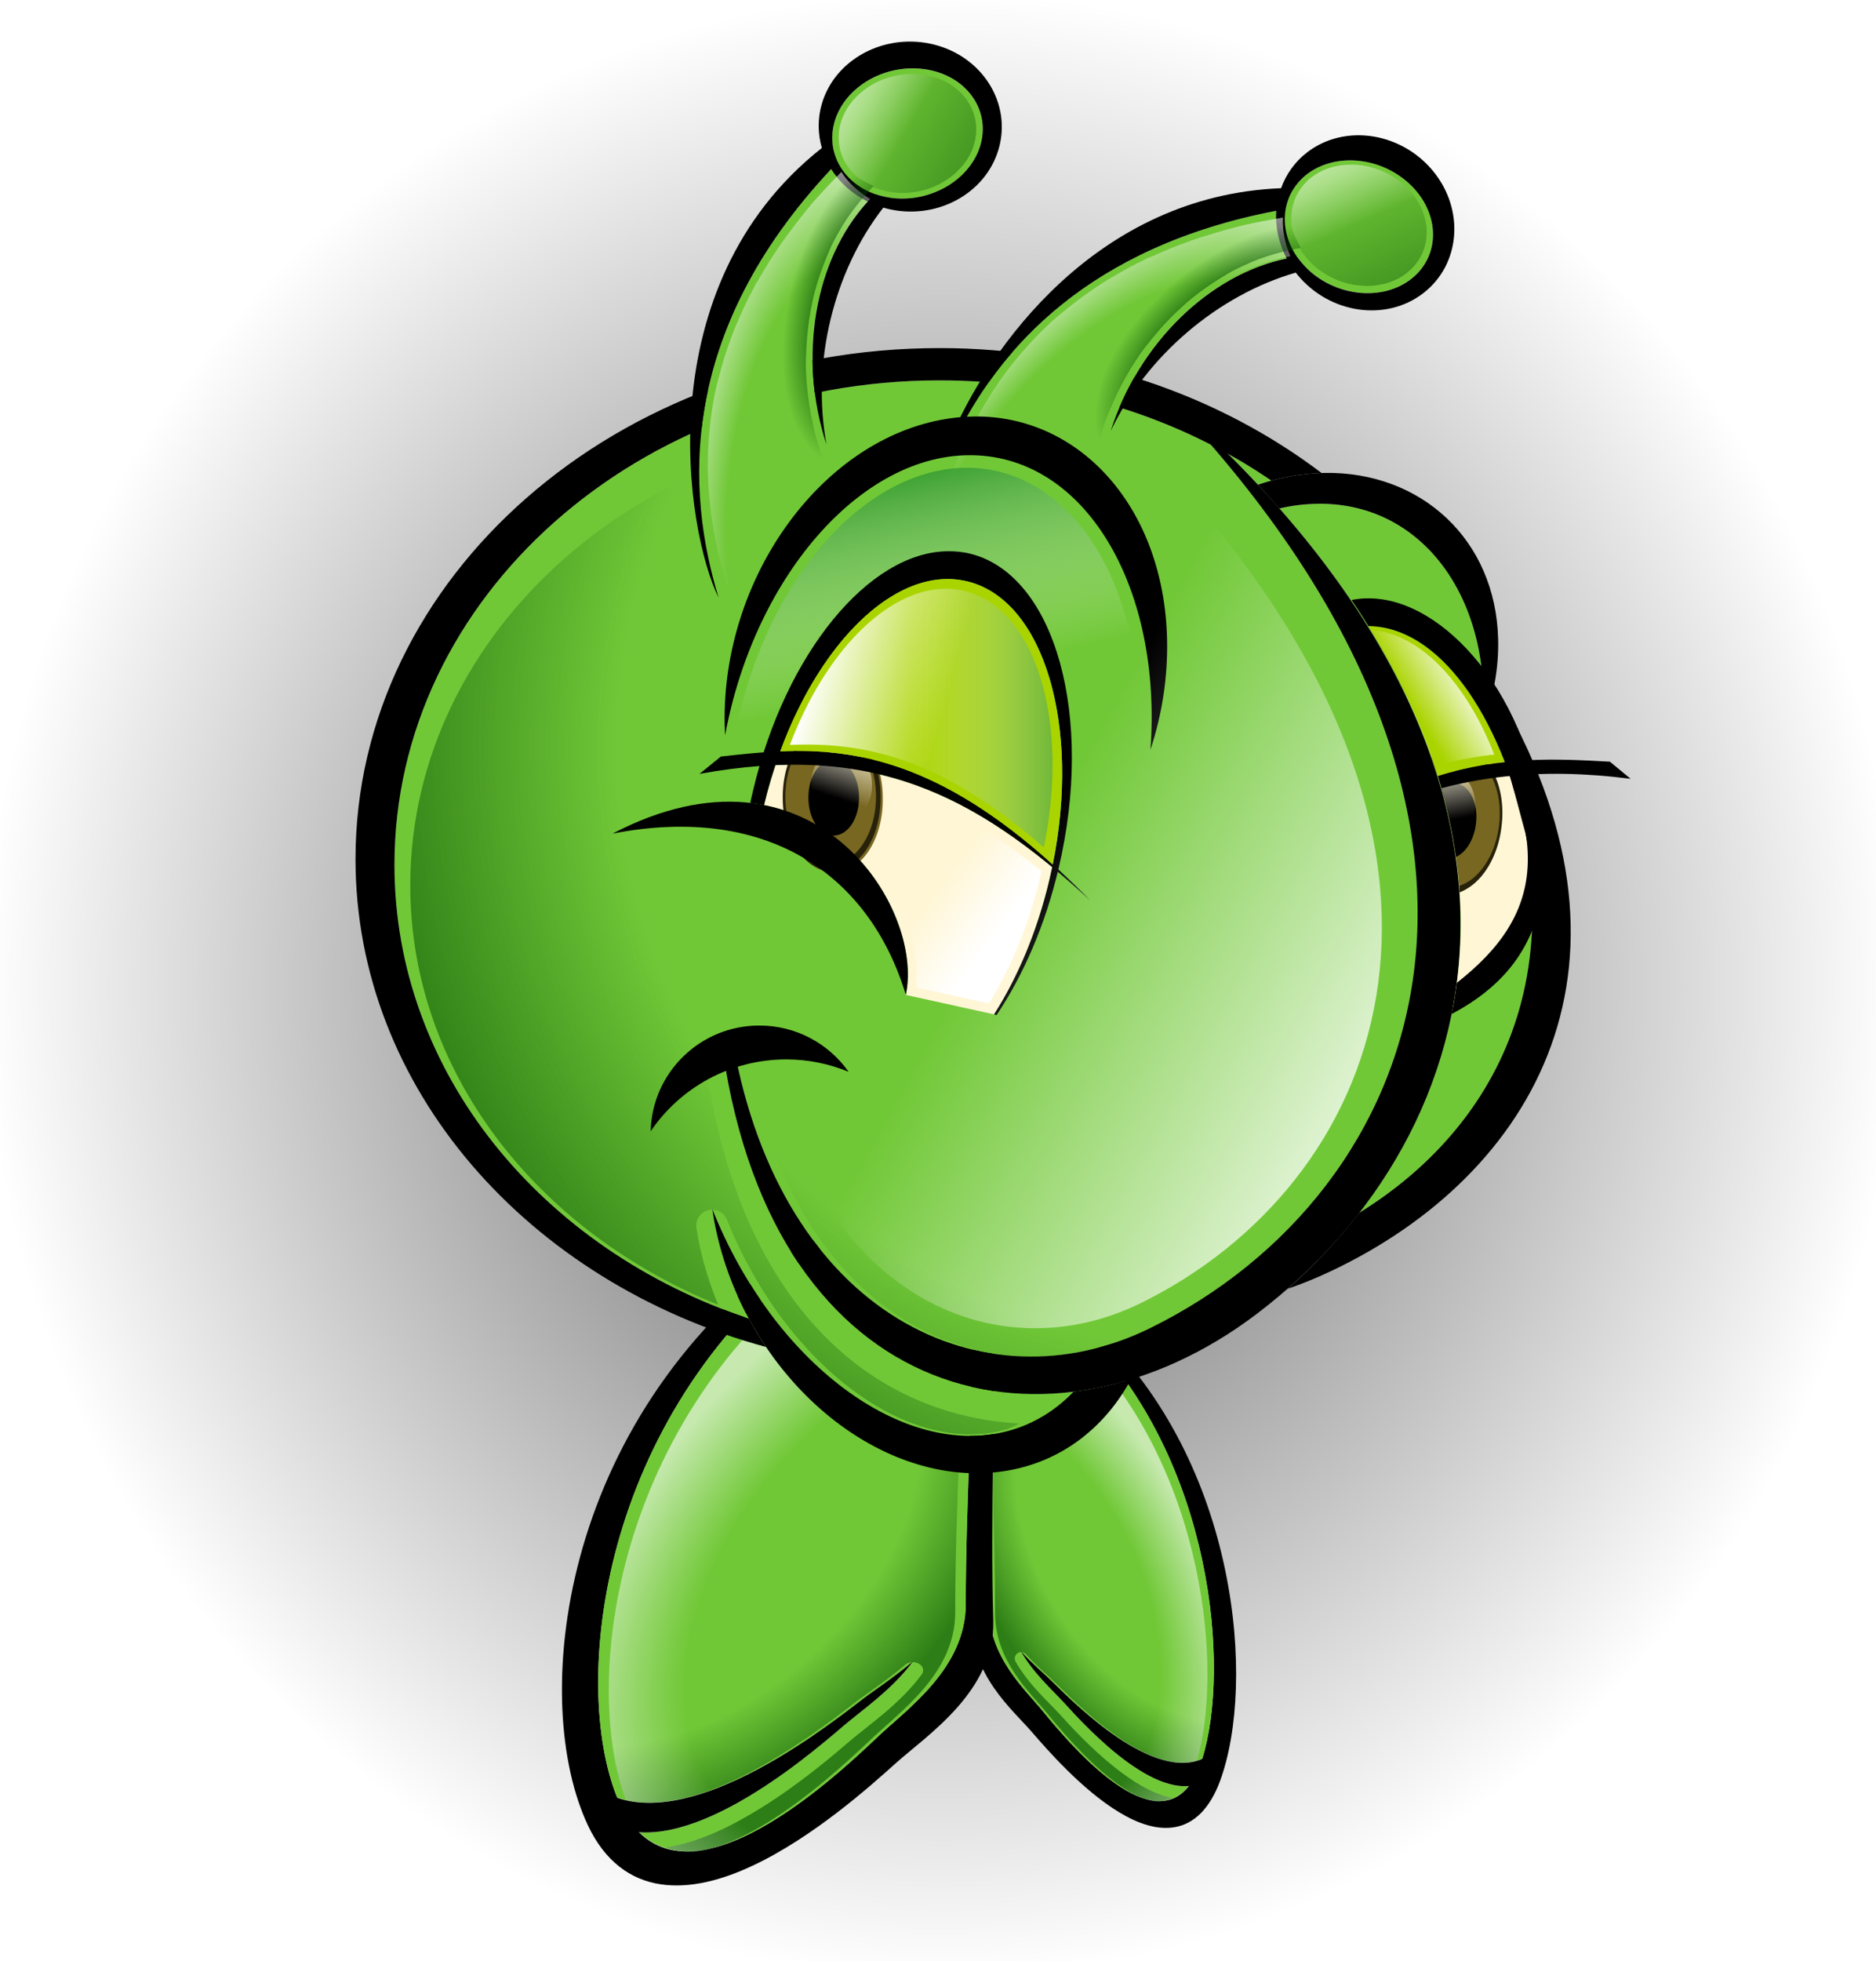 <?xml version="1.0" encoding="UTF-8" standalone="no"?>
<svg
   xmlns:dc="http://purl.org/dc/elements/1.1/"
   xmlns:cc="http://creativecommons.org/ns#"
   xmlns:rdf="http://www.w3.org/1999/02/22-rdf-syntax-ns#"
   xmlns:svg="http://www.w3.org/2000/svg"
   xmlns="http://www.w3.org/2000/svg"
   xmlns:xlink="http://www.w3.org/1999/xlink"
   xmlns:sodipodi="http://sodipodi.sourceforge.net/DTD/sodipodi-0.dtd"
   xmlns:inkscape="http://www.inkscape.org/namespaces/inkscape"
   viewBox="0 0 281.49 294.11"
   version="1.1"
   id="svg378"
   sodipodi:docname="cricket-head1.svg"
   inkscape:version="0.92.2 (5c3e80d, 2017-08-06)"
   width="281.49"
   height="294.11">
  <sodipodi:namedview
     pagecolor="#ffffff"
     bordercolor="#666666"
     borderopacity="1"
     objecttolerance="10"
     gridtolerance="10"
     guidetolerance="10"
     inkscape:pageopacity="0"
     inkscape:pageshadow="2"
     inkscape:window-width="1920"
     inkscape:window-height="1016"
     id="namedview380"
     showgrid="false"
     inkscape:zoom="2"
     inkscape:cx="116.42008"
     inkscape:cy="148.86792"
     inkscape:window-x="0"
     inkscape:window-y="27"
     inkscape:window-maximized="1"
     inkscape:current-layer="svg378" />
  <defs
     id="defs170">
    <clipPath
       id="z">
      <path
         transform="matrix(1.078,0,0,1.078,-64.249,-25.963)"
         d="m 503.57,359.73 a 7.545,11.205 0 1 1 -15.089,0 7.545,11.205 0 1 1 15.089,0 z"
         id="path2"
         inkscape:connector-curvature="0" />
    </clipPath>
    <clipPath
       id="bh">
      <path
         d="m 559.95,313.57 c 10.374,1.306 19.274,6.981 25.573,15.282 -26.022,27.229 -31.387,55.495 -24.614,79.455 -4.183,1.006 -8.555,1.317 -12.978,0.76 -22.66,-2.852 -38.359,-26.558 -35.042,-52.915 3.317,-26.357 24.4,-45.434 47.061,-42.582 z"
         id="path5"
         inkscape:connector-curvature="0" />
    </clipPath>
    <filter
       id="bg">
      <feGaussianBlur
         stdDeviation=".994"
         id="feGaussianBlur8" />
    </filter>
    <filter
       id="w">
      <feGaussianBlur
         stdDeviation=".645"
         id="feGaussianBlur11" />
    </filter>
    <filter
       id="bf">
      <feGaussianBlur
         stdDeviation=".566"
         id="feGaussianBlur14" />
    </filter>
    <filter
       id="be">
      <feGaussianBlur
         stdDeviation="1.49"
         id="feGaussianBlur17" />
    </filter>
    <filter
       id="e">
      <feGaussianBlur
         stdDeviation=".494"
         id="feGaussianBlur20" />
    </filter>
    <filter
       id="v">
      <feGaussianBlur
         stdDeviation=".785"
         id="feGaussianBlur23" />
    </filter>
    <filter
       id="u">
      <feGaussianBlur
         stdDeviation=".546"
         id="feGaussianBlur26" />
    </filter>
    <filter
       id="bc">
      <feGaussianBlur
         stdDeviation="1.64"
         id="feGaussianBlur29" />
    </filter>
    <filter
       id="bb">
      <feGaussianBlur
         stdDeviation="2.161"
         id="feGaussianBlur32" />
    </filter>
    <filter
       id="ba">
      <feGaussianBlur
         stdDeviation="1.571"
         id="feGaussianBlur35" />
    </filter>
    <filter
       id="t">
      <feGaussianBlur
         stdDeviation=".393"
         id="feGaussianBlur38" />
    </filter>
    <filter
       id="s">
      <feGaussianBlur
         stdDeviation="1.551"
         id="feGaussianBlur41" />
    </filter>
    <filter
       id="r">
      <feGaussianBlur
         stdDeviation="1.051"
         id="feGaussianBlur44" />
    </filter>
    <filter
       id="q">
      <feGaussianBlur
         stdDeviation=".788"
         id="feGaussianBlur47" />
    </filter>
    <filter
       id="p">
      <feGaussianBlur
         stdDeviation="1.489"
         id="feGaussianBlur50" />
    </filter>
    <filter
       id="o">
      <feGaussianBlur
         stdDeviation="1.897"
         id="feGaussianBlur53" />
    </filter>
    <filter
       id="az">
      <feGaussianBlur
         stdDeviation="1.454"
         id="feGaussianBlur56" />
    </filter>
    <filter
       id="ay">
      <feGaussianBlur
         stdDeviation="1.475"
         id="feGaussianBlur59" />
    </filter>
    <filter
       id="ax">
      <feGaussianBlur
         stdDeviation="1.364"
         id="feGaussianBlur62" />
    </filter>
    <filter
       id="y"
       x="-0.102"
       y="-0.069"
       width="1.204"
       height="1.137">
      <feGaussianBlur
         stdDeviation=".64"
         id="feGaussianBlur65" />
    </filter>
    <filter
       id="x"
       x="-0.389"
       y="-0.262"
       width="1.778"
       height="1.524">
      <feGaussianBlur
         stdDeviation="2.447"
         id="feGaussianBlur68" />
    </filter>
    <filter
       id="bd"
       x="-0.138"
       y="-0.107"
       width="1.275"
       height="1.213">
      <feGaussianBlur
         stdDeviation="5.741"
         id="feGaussianBlur71" />
    </filter>
    <linearGradient
       id="f">
      <stop
         stop-color="#fff"
         stop-opacity="0"
         offset="0"
         id="stop74" />
      <stop
         stop-color="#fff"
         stop-opacity="0"
         offset=".7"
         id="stop76" />
      <stop
         stop-color="#fff"
         stop-opacity=".605"
         offset="1"
         id="stop78" />
    </linearGradient>
    <linearGradient
       id="a">
      <stop
         stop-color="#004c00"
         stop-opacity="0"
         offset="0"
         id="stop81" />
      <stop
         stop-color="#004c00"
         stop-opacity="0"
         offset=".7"
         id="stop83" />
      <stop
         stop-color="#004c00"
         stop-opacity=".6"
         offset="1"
         id="stop85" />
    </linearGradient>
    <linearGradient
       id="c">
      <stop
         stop-color="#004c00"
         offset="0"
         id="stop88" />
      <stop
         stop-color="#004c00"
         offset=".5"
         id="stop90" />
      <stop
         stop-color="#004c00"
         stop-opacity="0"
         offset="1"
         id="stop92" />
    </linearGradient>
    <linearGradient
       id="d">
      <stop
         stop-color="#fff"
         stop-opacity="0"
         offset="0"
         id="stop95" />
      <stop
         stop-color="#fff"
         stop-opacity="0"
         offset=".595"
         id="stop97" />
      <stop
         stop-color="#fff"
         offset="1"
         id="stop99" />
    </linearGradient>
    <linearGradient
       id="n">
      <stop
         stop-color="#008000"
         offset="0"
         id="stop102" />
      <stop
         stop-color="#fff"
         stop-opacity="0"
         offset="1"
         id="stop104" />
    </linearGradient>
    <linearGradient
       id="b">
      <stop
         stop-color="#fff"
         offset="0"
         id="stop107" />
      <stop
         stop-color="#fff"
         stop-opacity="0"
         offset="1"
         id="stop109" />
    </linearGradient>
    <linearGradient
       id="av"
       x1="469.64"
       x2="460.41"
       y1="528.04"
       y2="522.7"
       gradientUnits="userSpaceOnUse">
      <stop
         stop-color="#fff"
         stop-opacity="0"
         offset="0"
         id="stop112" />
      <stop
         stop-color="#fff"
         stop-opacity="0"
         offset=".5"
         id="stop114" />
      <stop
         stop-color="#fff"
         offset="1"
         id="stop116" />
    </linearGradient>
    <linearGradient
       id="m"
       x1="500.67"
       x2="494.17"
       y1="347.06"
       y2="363.32"
       gradientUnits="userSpaceOnUse">
      <stop
         stop-color="#f4eed7"
         offset="0"
         id="stop119" />
      <stop
         stop-color="#f4eed7"
         stop-opacity="0"
         offset="1"
         id="stop121" />
    </linearGradient>
    <linearGradient
       id="aw"
       x1="646.74"
       x2="547.54"
       gradientUnits="userSpaceOnUse"
       xlink:href="#d" />
    <linearGradient
       id="au"
       x1="561.25"
       x2="569.88"
       y1="341.95"
       y2="348.61"
       gradientTransform="matrix(0.962,7.9388e-4,7.9388e-4,0.956,22.543,14.618)"
       gradientUnits="userSpaceOnUse"
       xlink:href="#b" />
    <linearGradient
       id="at"
       x1="501.52"
       x2="506.62"
       y1="310.39"
       y2="335.6"
       gradientUnits="userSpaceOnUse"
       xlink:href="#n" />
    <linearGradient
       id="l"
       x1="439.17"
       x2="357.77"
       y1="298.25"
       y2="251.26"
       gradientUnits="userSpaceOnUse"
       xlink:href="#c" />
    <linearGradient
       id="as"
       x1="379.12"
       x2="369.75"
       y1="377.49"
       y2="370.61"
       gradientUnits="userSpaceOnUse"
       xlink:href="#b" />
    <linearGradient
       id="k"
       x1="349.89"
       x2="366.39"
       y1="241.73"
       y2="251.26"
       gradientUnits="userSpaceOnUse"
       xlink:href="#b" />
    <linearGradient
       id="ar"
       x1="347.75"
       x2="368.62"
       y1="343.36"
       y2="348.86"
       gradientUnits="userSpaceOnUse"
       xlink:href="#b" />
    <linearGradient
       id="aq"
       x1="397.18"
       x2="364.42"
       gradientUnits="userSpaceOnUse"
       xlink:href="#n" />
    <linearGradient
       id="ap"
       x1="450.99"
       x2="379.69"
       y1="411.54"
       y2="371.31"
       gradientUnits="userSpaceOnUse"
       xlink:href="#b" />
    <radialGradient
       id="ao"
       cx="300"
       cy="698.52"
       r="300"
       gradientTransform="matrix(0.691,0,0,0.314,92.627,223.156)"
       gradientUnits="userSpaceOnUse">
      <stop
         stop-color="#004c00"
         stop-opacity=".534"
         offset="0"
         id="stop133" />
      <stop
         stop-color="#004c00"
         stop-opacity="0"
         offset=".903"
         id="stop135" />
      <stop
         stop-color="#004c00"
         stop-opacity="0"
         offset="1"
         id="stop137" />
    </radialGradient>
    <radialGradient
       id="ab"
       cx="300"
       cy="698.52"
       r="300"
       gradientTransform="matrix(0,0.469,-0.98,0,678.497,6.31)"
       gradientUnits="userSpaceOnUse">
      <stop
         offset="0"
         id="stop140" />
      <stop
         stop-opacity="0"
         offset=".984"
         id="stop142" />
      <stop
         stop-opacity="0"
         offset="1"
         id="stop144" />
    </radialGradient>
    <radialGradient
       id="aa"
       cx="300"
       cy="698.52"
       r="300"
       gradientTransform="matrix(0.948,0,0,-0.025,15.503,459.946)"
       gradientUnits="userSpaceOnUse">
      <stop
         offset="0"
         id="stop147" />
      <stop
         stop-opacity="0"
         offset=".903"
         id="stop149" />
      <stop
         stop-opacity="0"
         offset="1"
         id="stop151" />
    </radialGradient>
    <radialGradient
       id="an"
       cx="641.94"
       cy="487.53"
       r="34.295"
       gradientTransform="matrix(1.35,0,0,3.587,-222.82,-1258)"
       gradientUnits="userSpaceOnUse"
       xlink:href="#d" />
    <radialGradient
       id="am"
       cx="454.24"
       cy="793.94"
       r="125.67"
       gradientTransform="matrix(0.713,0,0,0.447,137.63,415.35)"
       gradientUnits="userSpaceOnUse"
       xlink:href="#a" />
    <radialGradient
       id="al"
       cx="455.61"
       cy="791.42"
       r="127.09"
       gradientTransform="matrix(1.087,0,0,0.488,-38.319,385.29)"
       gradientUnits="userSpaceOnUse"
       xlink:href="#f" />
    <radialGradient
       id="ak"
       cx="609.43"
       cy="639.9"
       r="30.793"
       gradientTransform="matrix(0,-3.193,1.983,-1.7842e-6,-717.62,2473.1)"
       gradientUnits="userSpaceOnUse"
       xlink:href="#a" />
    <radialGradient
       id="aj"
       cx="842.31"
       cy="513.96"
       r="91.748"
       gradientTransform="matrix(1.013,0,0,2.688,-14.943,-830.9)"
       gradientUnits="userSpaceOnUse"
       xlink:href="#f" />
    <radialGradient
       id="ai"
       cx="1018.1"
       cy="336.19"
       r="87.154"
       gradientTransform="matrix(2.3257e-8,-0.961,0.917,-1.6814e-8,535.85,1433.6)"
       gradientUnits="userSpaceOnUse"
       xlink:href="#a" />
    <radialGradient
       id="ah"
       cx="760.75"
       cy="530.14"
       r="10.067"
       gradientTransform="matrix(1.703,0,0,1.834,-814.06,-441.02)"
       gradientUnits="userSpaceOnUse"
       xlink:href="#c" />
    <radialGradient
       id="ag"
       cx="709.25"
       cy="521.31"
       r="33.301"
       gradientTransform="matrix(0.968,-0.803,1.363,1.642,-968.3,254.71)"
       gradientUnits="userSpaceOnUse"
       xlink:href="#c" />
    <radialGradient
       id="af"
       cx="761.64"
       cy="502.44"
       r="33.301"
       gradientTransform="matrix(0.717,-0.717,1.216,1.216,-701.19,400.83)"
       gradientUnits="userSpaceOnUse"
       xlink:href="#b" />
    <radialGradient
       id="j"
       cx="700.6"
       cy="474.25"
       r="16.709"
       gradientTransform="matrix(1.555,-0.922,1.323,2.292,-1012.2,29.319)"
       gradientUnits="userSpaceOnUse"
       xlink:href="#a" />
    <radialGradient
       id="i"
       cx="684.61"
       cy="472.17"
       r="16.709"
       gradientTransform="matrix(1.674,-0.999,1.517,2.628,-1185.6,-76.935)"
       gradientUnits="userSpaceOnUse"
       xlink:href="#f" />
    <radialGradient
       id="ae"
       cx="340.33"
       cy="410.14"
       r="87.65"
       gradientTransform="matrix(0,-1.526,1.512,-3.5023e-6,-207.67,866.24)"
       gradientUnits="userSpaceOnUse"
       xlink:href="#a" />
    <radialGradient
       id="h"
       cx="191.4"
       cy="303.82"
       r="12.969"
       gradientTransform="matrix(2.121,0.223,-0.488,4.634,95.114,-1139.7)"
       gradientUnits="userSpaceOnUse"
       xlink:href="#d" />
    <radialGradient
       id="g"
       cx="193.93"
       cy="300.44"
       r="12.969"
       gradientTransform="matrix(1.068,0.286,-0.512,1.911,306.78,-346.83)"
       gradientUnits="userSpaceOnUse"
       xlink:href="#c" />
    <radialGradient
       id="ad"
       cx="670.55"
       cy="642.36"
       r="56.376"
       gradientTransform="matrix(1.287,0,0,2.298,-530.69,-1057.814)"
       gradientUnits="userSpaceOnUse"
       xlink:href="#d" />
    <radialGradient
       id="ac"
       cx="640.63"
       cy="623.33"
       r="56.376"
       gradientTransform="matrix(1.543,0,0,2.813,-695.36,-1372.814)"
       gradientUnits="userSpaceOnUse"
       xlink:href="#a" />
    <radialGradient
       inkscape:collect="always"
       xlink:href="#a"
       id="radialGradient4878"
       gradientUnits="userSpaceOnUse"
       gradientTransform="matrix(1.555,-0.922,1.323,2.292,-1012.2,29.319)"
       cx="700.6"
       cy="474.25"
       r="16.709" />
    <radialGradient
       inkscape:collect="always"
       xlink:href="#f"
       id="radialGradient4880"
       gradientUnits="userSpaceOnUse"
       gradientTransform="matrix(1.674,-0.999,1.517,2.628,-1185.6,-76.935)"
       cx="684.61"
       cy="472.17"
       r="16.709" />
    <linearGradient
       inkscape:collect="always"
       xlink:href="#m"
       id="linearGradient4882"
       gradientUnits="userSpaceOnUse"
       x1="500.67"
       y1="347.06"
       x2="494.17"
       y2="363.32" />
    <radialGradient
       inkscape:collect="always"
       xlink:href="#d"
       id="radialGradient4884"
       gradientUnits="userSpaceOnUse"
       gradientTransform="matrix(2.121,0.223,-0.488,4.634,95.114,-1139.7)"
       cx="191.4"
       cy="303.82"
       r="12.969" />
    <linearGradient
       inkscape:collect="always"
       xlink:href="#c"
       id="linearGradient4886"
       gradientUnits="userSpaceOnUse"
       x1="439.17"
       y1="298.25"
       x2="357.77"
       y2="251.26" />
    <linearGradient
       inkscape:collect="always"
       xlink:href="#m"
       id="linearGradient4888"
       gradientUnits="userSpaceOnUse"
       x1="500.67"
       y1="347.06"
       x2="494.17"
       y2="363.32" />
    <linearGradient
       inkscape:collect="always"
       xlink:href="#b"
       id="linearGradient4890"
       gradientUnits="userSpaceOnUse"
       x1="349.89"
       y1="241.73"
       x2="366.39"
       y2="251.26" />
    <radialGradient
       inkscape:collect="always"
       xlink:href="#c"
       id="radialGradient4892"
       gradientUnits="userSpaceOnUse"
       gradientTransform="matrix(1.068,0.286,-0.512,1.911,306.78,-346.83)"
       cx="193.93"
       cy="300.44"
       r="12.969" />
    <radialGradient
       inkscape:collect="always"
       xlink:href="#aa"
       id="radialGradient1003"
       cx="140.745"
       cy="147.055"
       fx="140.745"
       fy="147.055"
       r="147.055"
       gradientTransform="matrix(1.082,0,0,1.122,-10.985,-17.19)"
       gradientUnits="userSpaceOnUse" />
  </defs>
  <path
     style="display:inline;opacity:0.662;fill:url(#radialGradient1003);fill-opacity:1;stroke-width:3.067"
     inkscape:connector-curvature="0"
     id="path372"
     d="M 300.3,-17.19 V 312.8 H -17.81 V -17.19 Z"
     sodipodi:insensitive="true" />
  <g
     id="g5054"
     transform="translate(-190.003,-7.396)"
     style="display:inline"
     inkscape:groupmode="layer">
    <g
       transform="matrix(0.974,0,0,0.974,-320.59,-221.914)"
       id="g270"
       style="display:inline;fill-rule:evenodd">
      <path
         d="m 687.97,438.31 c -2.906,0.011 -6.277,0.969 -9,2.438 -1.361,0.734 -2.571,1.608 -3.469,2.594 -0.898,0.986 -1.504,2.116 -1.531,3.344 -0.249,11.059 0.259,25.202 -0.031,38.094 -0.192,8.55 6.284,13.923 9.219,17.312 2.379,2.748 7.769,8.952 13.5,12.406 2.866,1.727 5.872,2.792 8.688,2.25 2.815,-0.542 5.248,-2.778 6.844,-7.125 2.752,-7.495 3.465,-19.618 0.75,-32.562 -2.715,-12.944 -8.877,-26.694 -20.062,-37.219 -1.194,-1.123 -2.97,-1.538 -4.906,-1.531 z m -0.656,0.781 c 1.608,-0.006 2.99,0.396 3.875,1.281 19.887,19.887 22.638,52.019 18.219,65.938 -5.093,16.041 -20.27,-2.193 -24.562,-7.438 -2.736,-3.342 -8.312,-8.295 -8.312,-16.094 0,-12.36 -0.719,-25.866 -0.719,-36.406 0,-3.755 6.677,-7.262 11.5,-7.281 z"
         id="path248"
         inkscape:connector-curvature="0" />
      <path
         d="m 687.31,439.09 c -4.823,0.019 -11.5,3.526 -11.5,7.281 -10e-6,10.541 0.719,24.046 0.719,36.406 0,7.798 5.577,12.752 8.312,16.094 3.814,4.659 16.206,19.542 22.5,11.562 -6.886,0.595 -15.956,-9.253 -19.188,-12.812 -1.78,-1.961 -4.681,-4.474 -6.656,-7.938 1.76,1.958 3.674,3.526 5,4.844 3.846,3.822 15.333,15.018 22.938,11.719 4.391,-13.952 1.607,-46.018 -18.25,-65.875 -0.885,-0.885 -2.267,-1.288 -3.875,-1.281 z"
         id="path250"
         inkscape:connector-curvature="0"
         style="fill:#71c837" />
      <path
         d="m 681.5,489.69 c 1.976,3.464 4.876,5.977 6.656,7.938 3.704,4.08 15.088,16.417 22.05,11.825 l 0.317,-3.774 c -7.55,5.016 -19.988,-7.134 -24.023,-11.144 -1.326,-1.318 -3.24,-2.886 -5,-4.844 z"
         id="path252"
         inkscape:connector-curvature="0" />
      <path
         transform="translate(0,1.061)"
         d="m 687.31,440.09 c -2.174,0.009 -4.942,0.835 -7.062,2.094 -2.12,1.258 -3.438,2.895 -3.438,4.188 -10e-6,10.496 0.719,24.008 0.719,36.406 0,7.328 5.213,11.988 8.062,15.469 1.901,2.323 5.933,7.143 10.156,10.344 2.111,1.6 4.285,2.792 6.125,3.094 1.09,0.179 2.016,-0.02 2.906,-0.469 -3.104,-0.622 -6.22,-2.62 -9.031,-4.875 -3.611,-2.895 -6.692,-6.278 -8.312,-8.062 -1.704,-1.877 -4.702,-4.447 -6.781,-8.094 -0.213,-0.429 -0.088,-0.948 0.297,-1.233 0.385,-0.285 0.918,-0.252 1.266,0.076 1.697,1.888 3.583,3.436 4.969,4.812 1.916,1.905 5.709,5.613 9.906,8.406 4.033,2.685 8.307,4.315 11.531,3.188 1.989,-6.766 2.352,-17.895 -0.188,-29.719 -2.598,-12.098 -8.181,-24.899 -17.938,-34.656 -0.628,-0.628 -1.747,-0.974 -3.188,-0.969 z"
         id="path254"
         inkscape:connector-curvature="0"
         style="fill:url(#radialGradient4878);filter:url(#r)" />
      <path
         transform="translate(0,1.061)"
         d="m 687.31,440.09 c -2.174,0.009 -4.942,0.835 -7.062,2.094 -2.12,1.258 -3.438,2.895 -3.438,4.188 -10e-6,10.496 0.719,24.008 0.719,36.406 0,7.328 5.213,11.988 8.062,15.469 1.901,2.323 5.933,7.143 10.156,10.344 2.111,1.6 4.285,2.792 6.125,3.094 1.09,0.179 2.016,-0.02 2.906,-0.469 -3.104,-0.622 -6.22,-2.62 -9.031,-4.875 -3.611,-2.895 -6.692,-6.278 -8.312,-8.062 -1.704,-1.877 -4.702,-4.447 -6.781,-8.094 -0.213,-0.429 -0.088,-0.948 0.297,-1.233 0.385,-0.285 0.918,-0.252 1.266,0.076 1.697,1.888 3.583,3.436 4.969,4.812 1.916,1.905 5.709,5.613 9.906,8.406 4.033,2.685 8.307,4.315 11.531,3.188 1.989,-6.766 2.352,-17.895 -0.188,-29.719 -2.598,-12.098 -8.181,-24.899 -17.938,-34.656 -0.628,-0.628 -1.747,-0.974 -3.188,-0.969 z"
         id="path256"
         inkscape:connector-curvature="0"
         style="fill:url(#radialGradient4880);filter:url(#q)" />
      <g
         transform="matrix(-1.632,0,0,1.27,1777.1,-130.7)"
         id="g268">
        <path
           d="m 687.97,438.31 c -2.906,0.011 -6.277,0.969 -9,2.438 -1.361,0.734 -2.571,1.608 -3.469,2.594 -0.898,0.986 -1.504,2.116 -1.531,3.344 -0.249,11.059 0.259,25.202 -0.031,38.094 -0.192,8.55 6.284,13.923 9.219,17.312 2.379,2.748 7.769,8.952 13.5,12.406 2.866,1.727 5.872,2.792 8.688,2.25 2.815,-0.542 5.248,-2.778 6.844,-7.125 2.752,-7.495 3.465,-19.618 0.75,-32.562 -2.715,-12.944 -8.877,-26.694 -20.062,-37.219 -1.194,-1.123 -2.97,-1.538 -4.906,-1.531 z m -0.656,0.781 c 1.608,-0.006 2.99,0.396 3.875,1.281 19.887,19.887 22.638,52.019 18.219,65.938 -5.093,16.041 -20.27,-2.193 -24.562,-7.438 -2.736,-3.342 -8.312,-8.295 -8.312,-16.094 0,-12.36 -0.719,-25.866 -0.719,-36.406 0,-3.755 6.677,-7.262 11.5,-7.281 z"
           id="path258"
           inkscape:connector-curvature="0" />
        <path
           d="m 687.31,439.09 c -4.823,0.019 -11.5,3.526 -11.5,7.281 -10e-6,10.541 0.719,24.046 0.719,36.406 0,7.798 5.577,12.752 8.312,16.094 3.814,4.659 16.206,19.542 22.5,11.562 -6.886,0.595 -15.956,-9.253 -19.188,-12.812 -1.78,-1.961 -4.681,-4.474 -6.656,-7.938 1.76,1.958 3.674,3.526 5,4.844 3.846,3.822 15.333,15.018 22.938,11.719 4.391,-13.952 1.607,-46.018 -18.25,-65.875 -0.885,-0.885 -2.267,-1.288 -3.875,-1.281 z"
           id="path260"
           inkscape:connector-curvature="0"
           style="fill:#71c837" />
        <path
           d="m 681.5,489.69 c 1.976,3.464 4.876,5.977 6.656,7.938 3.704,4.08 15.088,16.417 22.05,11.825 l 0.317,-3.774 c -7.55,5.016 -19.988,-7.134 -24.023,-11.144 -1.326,-1.318 -3.24,-2.886 -5,-4.844 z"
           id="path262"
           inkscape:connector-curvature="0" />
        <path
           transform="translate(0,1.061)"
           d="m 687.31,440.09 c -2.174,0.009 -4.942,0.835 -7.062,2.094 -2.12,1.258 -3.438,2.895 -3.438,4.188 -10e-6,10.496 0.719,24.008 0.719,36.406 0,7.328 5.213,11.988 8.062,15.469 1.901,2.323 5.933,7.143 10.156,10.344 2.111,1.6 4.285,2.792 6.125,3.094 1.09,0.179 2.016,-0.02 2.906,-0.469 -3.104,-0.622 -6.22,-2.62 -9.031,-4.875 -3.611,-2.895 -6.692,-6.278 -8.312,-8.062 -1.704,-1.877 -4.702,-4.447 -6.781,-8.094 -0.213,-0.429 -0.088,-0.948 0.297,-1.233 0.385,-0.285 0.918,-0.252 1.266,0.076 1.697,1.888 3.583,3.436 4.969,4.812 1.916,1.905 5.709,5.613 9.906,8.406 4.033,2.685 8.307,4.315 11.531,3.188 1.989,-6.766 2.352,-17.895 -0.188,-29.719 -2.598,-12.098 -8.181,-24.899 -17.938,-34.656 -0.628,-0.628 -1.747,-0.974 -3.188,-0.969 z"
           id="path264"
           inkscape:connector-curvature="0"
           style="fill:url(#j);filter:url(#r)" />
        <path
           transform="translate(0,1.061)"
           d="m 687.31,440.09 c -2.174,0.009 -4.942,0.835 -7.062,2.094 -2.12,1.258 -3.438,2.895 -3.438,4.188 -10e-6,10.496 0.719,24.008 0.719,36.406 0,7.328 5.213,11.988 8.062,15.469 1.901,2.323 5.933,7.143 10.156,10.344 2.111,1.6 4.285,2.792 6.125,3.094 1.09,0.179 2.016,-0.02 2.906,-0.469 -3.104,-0.622 -6.22,-2.62 -9.031,-4.875 -3.611,-2.895 -6.692,-6.278 -8.312,-8.062 -1.704,-1.877 -4.702,-4.447 -6.781,-8.094 -0.213,-0.429 -0.088,-0.948 0.297,-1.233 0.385,-0.285 0.918,-0.252 1.266,0.076 1.697,1.888 3.583,3.436 4.969,4.812 1.916,1.905 5.709,5.613 9.906,8.406 4.033,2.685 8.307,4.315 11.531,3.188 1.989,-6.766 2.352,-17.895 -0.188,-29.719 -2.598,-12.098 -8.181,-24.899 -17.938,-34.656 -0.628,-0.628 -1.747,-0.974 -3.188,-0.969 z"
           id="path266"
           inkscape:connector-curvature="0"
           style="fill:url(#i);filter:url(#q)" />
      </g>
    </g>
    <g
       style="display:inline"
       transform="matrix(0.974,0,0,0.974,-28.372,-221.914)"
       id="g362">
      <path
         d="m 368.94,294 c -46.351,0 -83.969,33.415 -83.969,74.594 0,32.001 22.714,59.29 54.594,69.875 -2.535,-4.686 -4.399,-9.85 -5.375,-15.281 -0.095,-0.529 -0.173,-1.038 -0.25,-1.562 9.379,23.552 29.402,38.674 45.781,34.094 3.836,-1.073 7.146,-3.162 9.875,-6 -24.521,3.026 -48.288,-12.769 -54.062,-52.656 l 1.594,-1.062 c 7.472,42.04 38.707,56.518 64.281,43.938 40.971,-20.154 63.205,-73.804 9.344,-136.03 -12.316,-6.305 -26.582,-9.906 -41.812,-9.906 z m 44.469,11.344 c 1.58,1.572 3.13,3.151 4.594,4.719 0.687,-0.227 1.366,-0.436 2.062,-0.625 -2.136,-1.46 -4.366,-2.819 -6.656,-4.094 z m 14.062,7.656 c -2.057,0.008 -4.131,0.241 -6.156,0.719 36.8,41.844 33.098,81.641 12.312,108.44 23.013,-14.226 35.344,-41.002 19.531,-76.531 -0.181,0.534 -0.388,1.066 -0.594,1.594 1.703,-19.282 -8.991,-34.283 -25.094,-34.219 z m -1.562,117.78 c -0.453,0.443 -0.912,0.88 -1.375,1.312 0.462,-0.43 0.923,-0.873 1.375,-1.312 z"
         id="path272"
         inkscape:connector-curvature="0"
         style="fill:#71c837;fill-rule:evenodd" />
      <path
         transform="matrix(1,0,0,0.989,0,7.213)"
         d="m 368.94,296.44 c -45.173,0 -81.531,32.469 -81.531,72.156 0,28.948 19.423,53.831 47.438,65.312 -1.319,-3.297 -2.419,-6.703 -3.062,-10.281 -0.102,-0.569 -0.203,-1.121 -0.281,-1.656 -0.216,-1.251 0.56,-2.46 1.787,-2.785 1.227,-0.325 2.5,0.341 2.932,1.535 4.535,11.387 11.637,20.697 19.438,26.531 7.801,5.834 16.14,8.126 23.406,6.094 0.798,-0.223 1.474,-0.65 2.219,-0.969 -9.88,-0.525 -19.416,-4.063 -27.375,-11.062 -10.256,-9.021 -17.863,-23.536 -20.812,-43.906 -0.124,-0.936 0.302,-1.86 1.094,-2.375 l 1.594,-1.062 c 0.685,-0.448 1.548,-0.525 2.301,-0.205 0.753,0.32 1.297,0.995 1.449,1.799 3.642,20.488 12.977,33.937 24.219,40.812 11.242,6.875 24.464,7.327 36.562,1.375 19.871,-9.775 35.099,-27.6 38.906,-50.469 3.789,-22.759 -3.683,-50.79 -29.969,-81.344 -11.887,-6.015 -25.616,-9.5 -40.312,-9.5 z m 58.531,19 c -0.482,0.002 -0.955,0.127 -1.438,0.156 29.081,35.111 30.638,69.265 17.594,95.219 5.4,-5.574 9.629,-12.071 11.969,-19.656 3.567,-11.565 3.033,-25.481 -3.469,-41.531 -1.244,-0.228 -2.111,-1.365 -2,-2.625 0.807,-9.138 -1.34,-17.126 -5.406,-22.719 -4.066,-5.593 -9.962,-8.873 -17.25,-8.844 z"
         id="path274"
         inkscape:connector-curvature="0"
         style="fill:url(#ae);fill-rule:evenodd;filter:url(#bc)" />
      <path
         d="m 335.53,397.05 1.591,-1.061 c 7.472,42.04 38.703,56.522 64.278,43.941 42.484,-20.899 64.834,-77.788 3.074,-142.94 64.828,57.05 49.994,113 13.263,140.81 -31.248,23.658 -74.168,14.764 -82.206,-40.755 z"
         id="path276"
         inkscape:connector-curvature="0"
         style="fill-rule:evenodd" />
      <path
         d="m 454.34,341.03 c -0.305,1.552 -0.676,3.084 -1.188,4.594 15.821,35.548 3.474,62.342 -19.562,76.562 -3.282,4.226 -6.959,8.152 -11,11.688 2.224,-0.763 4.421,-1.663 6.594,-2.688 31.353,-14.78 50.769,-47.592 25.156,-90.156 z"
         id="path278"
         inkscape:connector-curvature="0"
         style="fill-rule:evenodd" />
      <path
         d="m 428.25,308.25 c -0.48,0.008 -0.951,0.032 -1.438,0.062 -1.61,0.1 -3.265,0.333 -4.938,0.688 -1.318,0.279 -2.602,0.641 -3.875,1.062 1.138,1.218 2.212,2.441 3.281,3.656 0.005,0.005 0.027,-0.005 0.031,0 2.025,-0.477 4.099,-0.71 6.156,-0.719 16.103,-0.065 26.797,14.937 25.094,34.219 1.677,-4.296 2.552,-8.813 2.438,-13.375 -0.384,-15.344 -11.883,-25.829 -26.75,-25.594 z"
         id="path280"
         inkscape:connector-curvature="0" />
      <g
         transform="matrix(-0.992,-0.125,-0.125,0.992,1051.1,70.176)"
         clip-path="url(#bh)"
         id="g300">
        <path
           d="m 550.65,365.27 c -0.661,1.989 -1.43,4.003 -1.781,6.156 -0.753,4.618 -1.704,19.473 21.922,28.599 l 13.547,3.62 c 3.615,-5.661 6.596,-12.704 8.469,-20.594 0.163,-0.686 0.453,-1.366 0.469,-2.062 0.382,-17.238 -26.82,-41.71 -29.306,-37.572 -3.906,3.033 0.163,-11.227 -13.319,21.853 z"
           id="path282"
           inkscape:connector-curvature="0"
           style="fill:#fff6d5" />
        <path
           transform="translate(66.269,5.337)"
           d="m 503.57,359.73 a 7.545,11.205 0 1 1 -15.089,0 7.545,11.205 0 1 1 15.089,0 z"
           id="path284"
           inkscape:connector-curvature="0"
           style="fill:#786721" />
        <path
           transform="matrix(0.516,0,0,0.516,306.33,179.23)"
           d="m 503.57,359.73 a 7.545,11.205 0 1 1 -15.089,0 7.545,11.205 0 1 1 15.089,0 z"
           id="path286"
           inkscape:connector-curvature="0" />
        <path
           transform="matrix(0.622,0,0,0.516,254.95,177.32)"
           d="m 503.57,359.73 a 7.545,11.205 0 1 1 -15.089,0 7.545,11.205 0 1 1 15.089,0 z"
           id="path288"
           inkscape:connector-curvature="0"
           style="fill:url(#linearGradient4882);filter:url(#y)" />
        <path
           transform="matrix(0.927,0,0,0.927,125.84,29.412)"
           d="m 470.3,345.45 c -6.037,0 -10.938,7.284 -10.938,16.25 0,8.966 4.9,16.25 10.938,16.25 6.038,0 10.938,-7.284 10.938,-16.25 0,-8.966 -4.9,-16.25 -10.938,-16.25 z m 0,5.031 c 4.165,-10e-6 7.531,5.033 7.531,11.219 0,6.186 -3.367,11.188 -7.531,11.188 -4.165,0 -7.531,-5.002 -7.531,-11.188 0,-6.186 3.367,-11.219 7.531,-11.219 z"
           clip-path="url(#z)"
           id="path290"
           inkscape:connector-curvature="0"
           style="fill:#28220b;filter:url(#x)" />
        <path
           d="m 578.65,336.68 c 0.579,0.067 1.151,0.194 1.721,0.343 11.631,3.025 17.234,22.039 13.053,43.187 -15.365,-16.645 -27.505,-22.817 -38.348,-25.394 5.873,-11.002 14.031,-18.052 21.818,-18.199 0.582,-0.011 1.177,-0.004 1.756,0.064 z"
           id="path292"
           inkscape:connector-curvature="0"
           style="fill:#aad400" />
        <path
           d="m 577.06,332.33 c -12.032,0.223 -27.151,15.202 -29.875,36.844 -2.429,19.296 11.733,26.905 25.925,32.689 -7.246,-5.626 -14.289,-10.851 -18.746,-16.838 -4.684,-6.292 -6.511,-13.426 -2.71,-22.751 7.118,-17.466 18.296,-27.967 28.718,-25.256 12.146,3.159 17.718,23.779 12.438,46.031 -1.874,7.895 -4.879,14.931 -8.5,20.594 h 0.031 c 0.122,0.033 0.231,0.08 0.344,0.125 4.107,-6.1 7.498,-13.829 9.562,-22.562 5.536,-23.424 -0.506,-45.143 -13.5,-48.469 -1.218,-0.312 -2.443,-0.429 -3.688,-0.406 z"
           id="path294"
           inkscape:connector-curvature="0" />
        <path
           d="m 599.48,387.13 c -19.096,-20.964 -35.699,-32.227 -63.872,-32.165 l 3.496,-2.216 c 16.459,1.159 33.732,2.451 60.376,34.381 z"
           id="path296"
           inkscape:connector-curvature="0"
           style="fill-rule:evenodd" />
        <path
           transform="matrix(1.021,0.001,0.001,1.01,-12.807,-4.459)"
           d="m 579.23,337.77 c 0.53,0.062 1.054,0.178 1.575,0.313 10.648,2.76 15.791,20.055 11.98,39.284 -14.077,-15.148 -25.192,-20.77 -35.119,-23.122 5.367,-10 12.829,-16.406 19.957,-16.534 0.533,-0.01 1.077,-0.003 1.607,0.059 z"
           id="path298"
           inkscape:connector-curvature="0"
           style="fill:url(#au);filter:url(#bf)" />
      </g>
      <path
         d="m 368.94,289.03 c -49.669,0 -89.969,35.264 -89.969,78.688 0,35.291 26.617,65.17 63.25,75.125 -0.95,-1.406 -1.839,-2.863 -2.656,-4.375 -31.88,-10.585 -54.594,-37.874 -54.594,-69.875 -10e-6,-41.179 37.618,-74.594 83.969,-74.594 19.241,0 36.96,5.757 51.125,15.438 0.595,-0.161 1.205,-0.309 1.812,-0.438 1.672,-0.354 3.328,-0.588 4.938,-0.688 0.338,-0.021 0.668,-0.019 1,-0.031 -15.784,-11.97 -36.357,-19.25 -58.875,-19.25 z"
         id="path302"
         inkscape:connector-curvature="0" />
      <path
         d="m 439.71,262.44 c -4.47,-3.021 -10.472,-3.155 -14.328,-0.051 -1.731,1.393 -2.783,3.232 -3.131,5.218 -46.657,8.274 -55.221,42.532 -57.722,57.495 l 29.283,-4.539 c -3.511,-22.109 12.4,-43.068 30.185,-45.627 0.442,0.64 0.97,1.252 1.566,1.832 4.513,4.386 11.745,5.076 16.151,1.529 4.406,-3.547 4.333,-9.994 -0.181,-14.38 -0.564,-0.548 -1.185,-1.046 -1.823,-1.478 z"
         id="path304"
         inkscape:connector-curvature="0"
         style="fill:#71c837;fill-rule:evenodd" />
      <path
         d="m 364.34,245.97 c -5.391,0.181 -10.328,3.599 -11.625,8.375 -0.582,2.145 -0.354,4.25 0.531,6.062 -32.898,34.104 -19.703,66.859 -12.938,80.438 l 21.031,-20.875 c -15.83,-15.83 -15.265,-42.138 -2.375,-54.656 0.734,0.259 1.52,0.444 2.344,0.562 6.229,0.898 12.487,-2.791 13.969,-8.25 1.482,-5.459 -2.364,-10.633 -8.594,-11.531 -0.779,-0.112 -1.573,-0.151 -2.344,-0.125 z"
         id="path306"
         inkscape:connector-curvature="0"
         style="fill:#71c837;fill-rule:evenodd" />
      <path
         d="m 441.8,258.87 c -4.967,-3.392 -11.564,-3.57 -16.239,0.029 -1.909,1.47 -3.235,3.393 -4.002,5.513 -28.42,1.127 -45.081,24.545 -51.12,38.966 l 0.715,0.049 c 6.953,-14.437 20.859,-30.013 49.66,-35.54 -0.163,2.454 0.378,5.009 1.615,7.351 -11.946,2.452 -22.798,13.079 -27.126,26.57 5.541,-11.662 16.655,-20.985 28.523,-24.398 0.093,0.12 0.183,0.24 0.281,0.358 4.946,5.979 13.599,7.24 19.352,2.811 5.753,-4.429 6.427,-12.872 1.481,-18.85 -0.927,-1.121 -1.992,-2.075 -3.139,-2.858 z m -2.094,3.577 c 0.639,0.432 1.259,0.93 1.823,1.478 4.513,4.386 4.587,10.833 0.181,14.38 -4.361,3.511 -11.496,2.873 -16.017,-1.394 -0.047,-0.044 -0.087,-0.091 -0.133,-0.135 -0.276,-0.268 -0.537,-0.556 -0.782,-0.838 -0.247,-0.289 -0.489,-0.594 -0.702,-0.895 -0.025,-0.036 -0.058,-0.063 -0.083,-0.099 -1.644,-2.387 -2.193,-5.112 -1.675,-7.587 0.066,-0.314 0.154,-0.631 0.254,-0.935 0.101,-0.305 0.213,-0.613 0.348,-0.906 0.136,-0.293 0.297,-0.579 0.468,-0.857 0.511,-0.836 1.164,-1.597 1.99,-2.263 3.855,-3.104 9.858,-2.969 14.328,0.051 z"
         id="path308"
         inkscape:connector-curvature="0" />
      <path
         d="m 363.94,241.84 c -6.012,0.173 -11.456,3.904 -13.125,9.562 -0.682,2.311 -0.625,4.646 0,6.812 -27.132,21.385 -20.905,59.194 -15.906,69.25 -4.993,-16.311 -6.36,-40.725 17.344,-66 1.31,2.082 3.248,3.832 5.625,5 -8.227,9.002 -10.767,23.977 -6.344,37.438 -2.366,-12.693 1.151,-26.767 8.75,-36.5 0.146,0.042 0.289,0.087 0.438,0.125 7.515,1.933 15.258,-2.129 17.312,-9.094 2.054,-6.964 -2.36,-14.192 -9.875,-16.125 -1.409,-0.362 -2.831,-0.509 -4.219,-0.469 z m 0.406,4.125 c 0.77,-0.026 1.565,0.013 2.344,0.125 6.229,0.898 10.076,6.072 8.594,11.531 -1.467,5.403 -7.615,9.078 -13.781,8.281 l -0.188,-0.031 c -0.381,-0.055 -0.761,-0.135 -1.125,-0.219 -0.37,-0.089 -0.745,-0.193 -1.094,-0.312 l -0.125,-0.031 c -2.732,-0.966 -4.778,-2.849 -5.812,-5.156 -0.131,-0.293 -0.246,-0.601 -0.344,-0.906 -0.098,-0.306 -0.188,-0.621 -0.25,-0.938 -0.062,-0.317 -0.099,-0.643 -0.125,-0.969 -0.077,-0.977 0.003,-1.976 0.281,-3 1.297,-4.777 6.234,-8.194 11.625,-8.375 z"
         id="path310"
         inkscape:connector-curvature="0" />
      <path
         transform="matrix(0.809,0.587,-0.587,0.809,289.35,-150.64)"
         d="m 353.812,261.906 c -0.48,0.489 -0.946,0.981 -1.406,1.469 -0.228,0.242 -0.464,0.476 -0.688,0.719 -0.761,0.825 -1.514,1.616 -2.219,2.438 -0.622,0.725 -1.202,1.465 -1.781,2.188 -0.606,0.755 -1.189,1.529 -1.75,2.281 -0.525,0.705 -1.044,1.392 -1.531,2.094 -0.026,0.037 -0.037,0.088 -0.062,0.125 -0.364,0.526 -0.72,1.039 -1.062,1.562 l -0.562,0.875 c -0.236,0.372 -0.462,0.754 -0.688,1.125 -0.347,0.571 -0.677,1.151 -1,1.719 -0.119,0.21 -0.29,0.415 -0.406,0.625 -0.142,0.256 -0.269,0.526 -0.406,0.781 -0.391,0.728 -0.771,1.464 -1.125,2.188 -0.004,0.008 0.004,0.023 0,0.031 -0.189,0.388 -0.352,0.739 -0.531,1.125 -0.219,0.473 -0.421,0.967 -0.625,1.438 -0.118,0.272 -0.262,0.541 -0.375,0.812 -0.234,0.563 -0.443,1.128 -0.656,1.688 -0.176,0.463 -0.338,0.914 -0.5,1.375 -0.255,0.724 -0.498,1.471 -0.719,2.188 -0.156,0.507 -0.298,0.997 -0.438,1.5 -0.078,0.283 -0.145,0.562 -0.219,0.844 -0.079,0.304 -0.177,0.604 -0.25,0.906 -0.148,0.61 -0.312,1.209 -0.438,1.812 -0.082,0.394 -0.147,0.765 -0.219,1.156 -0.304,1.646 -0.508,3.313 -0.656,4.906 -0.034,0.37 -0.067,0.727 -0.094,1.094 -0.036,0.507 -0.071,0.999 -0.094,1.5 -0.035,0.791 -0.061,1.6 -0.062,2.375 -9e-5,0.05 -5e-5,0.106 0,0.156 1.4e-4,0.192 -0.002,0.371 0,0.562 0.006,0.514 0.043,1.025 0.062,1.531 0.007,0.169 -0.008,0.331 0,0.5 0.015,0.324 0.042,0.648 0.062,0.969 0.079,1.224 0.193,2.449 0.344,3.625 0.013,0.099 0.018,0.214 0.031,0.312 0.065,0.485 0.143,0.961 0.219,1.438 0.182,1.151 0.388,2.276 0.625,3.375 0.237,1.099 0.531,2.145 0.812,3.188 0.267,0.989 0.515,1.97 0.812,2.906 0.016,0.05 0.046,0.106 0.062,0.156 l 14.989,-22.472 c -4.122,-13.446 -1.381,-28.252 6.979,-37.028 -1.842,-1.088 -3.348,-2.502 -4.438,-4.156 z"
         id="path312"
         inkscape:connector-curvature="0"
         style="fill:url(#radialGradient4884);fill-rule:evenodd;filter:url(#v)" />
      <path
         transform="matrix(1.08,0.064,-0.219,1.569,-96.872,-221.03)"
         d="m 529.27,345.87 a 28.726,29.433 0 1 1 -57.452,0 28.726,29.433 0 1 1 57.452,0 z"
         id="path314"
         inkscape:connector-curvature="0"
         style="fill:url(#at);filter:url(#be)" />
      <path
         transform="matrix(0.809,0.587,-0.587,0.809,289.35,-150.64)"
         d="m 364.314,246.833 c -2.155,0.072 -4.244,0.71 -5.997,1.77 -0.25,0.152 -0.477,0.317 -0.714,0.485 -1.892,1.347 -3.32,3.215 -3.912,5.397 -0.064,0.234 -0.13,0.454 -0.171,0.685 -0.003,0.018 0.003,0.039 0,0.057 -0.037,0.213 -0.067,0.446 -0.086,0.657 -0.002,0.019 0.002,0.038 0,0.057 -0.019,0.227 -0.029,0.432 -0.029,0.657 -10e-5,0.019 -3e-5,0.038 0,0.057 0.002,0.188 0.014,0.385 0.029,0.571 0.024,0.298 0.057,0.596 0.114,0.885 0.057,0.289 0.139,0.577 0.228,0.857 0.089,0.279 0.194,0.561 0.314,0.828 0.945,2.108 2.814,3.829 5.311,4.712 l 0.114,0.029 c 0.319,0.109 0.661,0.205 0.999,0.286 0.332,0.077 0.68,0.15 1.028,0.2 l 0.171,0.029 c 0.124,0.016 0.248,0.017 0.371,0.029 0.173,0.017 0.341,0.048 0.514,0.057 h 0.171 c 0.652,0.026 1.305,-0.01 1.942,-0.086 0.693,-0.083 1.367,-0.206 2.027,-0.4 l 0.114,-0.029 c 0.297,-0.09 0.598,-0.203 0.885,-0.314 l 0.086,-0.029 c 0.286,-0.113 0.554,-0.239 0.828,-0.371 l 0.086,-0.029 c 0.274,-0.135 0.539,-0.303 0.8,-0.457 0.289,-0.17 0.586,-0.35 0.857,-0.543 l 0.057,-0.029 c 0.25,-0.18 0.482,-0.373 0.714,-0.571 l 0.057,-0.029 c 0.232,-0.199 0.444,-0.441 0.657,-0.657 0.228,-0.233 0.453,-0.463 0.657,-0.714 l 0.029,-0.029 c 0.192,-0.239 0.374,-0.488 0.543,-0.742 l 0.029,-0.029 c 0.168,-0.255 0.315,-0.53 0.457,-0.8 l 0.029,-0.029 c 0.293,-0.563 0.518,-1.153 0.685,-1.77 1.354,-4.988 -2.16,-9.716 -7.853,-10.537 -0.712,-0.103 -1.438,-0.138 -2.142,-0.114 z"
         id="path316"
         inkscape:connector-curvature="0"
         style="fill:url(#linearGradient4886);fill-rule:evenodd;filter:url(#e)" />
      <path
         d="m 345.84,353.19 c -0.717,0.007 -1.422,0.032 -2.156,0.062 -0.661,1.989 -1.272,4.033 -1.781,6.156 15.814,3.13 23.9,19.665 21.844,29.219 l 13.625,3 c 3.615,-5.661 6.596,-12.704 8.469,-20.594 0.163,-0.686 0.327,-1.381 0.469,-2.062 -0.005,-0.004 0.005,-0.027 0,-0.031 -12.374,-10.216 -24.35,-15.915 -40.469,-15.75 z"
         id="path318"
         inkscape:connector-curvature="0"
         style="fill:#fff6d5" />
      <path
         transform="translate(-143.37,-1.268)"
         d="m 503.57,359.73 a 7.545,11.205 0 1 1 -15.089,0 7.545,11.205 0 1 1 15.089,0 z"
         id="path320"
         inkscape:connector-curvature="0"
         style="fill:#786721" />
      <path
         transform="matrix(0.516,0,0,0.516,96.691,172.62)"
         d="m 503.57,359.73 a 7.545,11.205 0 1 1 -15.089,0 7.545,11.205 0 1 1 15.089,0 z"
         id="path322"
         inkscape:connector-curvature="0" />
      <path
         transform="matrix(0.622,0,0,0.516,45.314,170.72)"
         d="m 503.57,359.73 a 7.545,11.205 0 1 1 -15.089,0 7.545,11.205 0 1 1 15.089,0 z"
         id="path324"
         inkscape:connector-curvature="0"
         style="fill:url(#linearGradient4888);filter:url(#y)" />
      <path
         transform="matrix(0.927,0,0,0.927,-83.794,22.807)"
         d="m 470.3,345.45 c -6.037,0 -10.938,7.284 -10.938,16.25 0,8.966 4.9,16.25 10.938,16.25 6.038,0 10.938,-7.284 10.938,-16.25 0,-8.966 -4.9,-16.25 -10.938,-16.25 z m 0,5.031 c 4.165,-10e-6 7.531,5.033 7.531,11.219 0,6.186 -3.367,11.188 -7.531,11.188 -4.165,0 -7.531,-5.002 -7.531,-11.188 0,-6.186 3.367,-11.219 7.531,-11.219 z"
         clip-path="url(#z)"
         id="path326"
         inkscape:connector-curvature="0"
         style="fill:#28220b;filter:url(#x)" />
      <path
         d="m 344.81,354.69 c -0.394,1.228 -0.759,2.479 -1.094,3.75 7.552,1.966 13.394,6.737 17.062,12.344 3.585,5.481 5.142,11.593 4.531,16.688 l 11.25,2.469 c 3.294,-5.367 6.094,-11.876 7.844,-19.25 0.09,-0.379 0.165,-0.751 0.25,-1.125 -11.954,-9.711 -23.363,-15.033 -38.812,-14.875 -0.341,0.003 -0.687,-0.01 -1.031,0 z"
         id="path328"
         inkscape:connector-curvature="0"
         style="fill:url(#as);filter:url(#bg)" />
      <path
         d="m 318.57,363.79 c 30.779,-16.088 48.083,11.327 45.179,24.821 -5.532,-18.291 -21.132,-29.49 -45.179,-24.821 z"
         id="path330"
         inkscape:connector-curvature="0"
         style="fill-rule:evenodd" />
      <path
         d="m 392.14,374.06 c -17.964,-16.503 -33.601,-24.295 -60.179,-19.464 l 3.304,-2.679 c 15.525,-1.696 31.817,-3.405 56.875,22.143 z"
         id="path332"
         inkscape:connector-curvature="0"
         style="fill-rule:evenodd" />
      <path
         d="m 370.09,320.31 c -12.032,0.223 -24.858,15.616 -29.875,36.844 -0.151,0.638 -0.304,1.271 -0.438,1.906 0.725,0.084 1.43,0.206 2.125,0.344 5.316,-22.149 19.389,-37.556 31.5,-34.406 12.146,3.159 17.718,23.779 12.438,46.031 -1.874,7.895 -4.879,14.931 -8.5,20.594 h 0.031 c 0.122,0.033 0.231,0.08 0.344,0.125 4.107,-6.1 7.498,-13.829 9.562,-22.562 5.536,-23.424 -0.506,-45.143 -13.5,-48.469 -1.218,-0.312 -2.443,-0.429 -3.688,-0.406 z"
         id="path334"
         inkscape:connector-curvature="0" />
      <path
         transform="matrix(0.809,0.587,-0.587,0.809,289.35,-150.64)"
         d="m 364.314,246.833 c -2.155,0.072 -4.244,0.71 -5.997,1.77 -0.25,0.152 -0.477,0.317 -0.714,0.485 -1.892,1.347 -3.32,3.215 -3.912,5.397 -0.064,0.234 -0.13,0.454 -0.171,0.685 -0.003,0.018 0.003,0.039 0,0.057 -0.037,0.213 -0.067,0.446 -0.086,0.657 -0.002,0.019 0.002,0.038 0,0.057 -0.019,0.227 -0.029,0.432 -0.029,0.657 -10e-5,0.019 -3e-5,0.038 0,0.057 0.002,0.188 0.014,0.385 0.029,0.571 0.024,0.298 0.057,0.596 0.114,0.885 0.057,0.289 0.139,0.577 0.228,0.857 0.089,0.279 0.194,0.561 0.314,0.828 0.945,2.108 2.814,3.829 5.311,4.712 l 0.114,0.029 c 0.319,0.109 0.661,0.205 0.999,0.286 0.332,0.077 0.68,0.15 1.028,0.2 l 0.171,0.029 c 0.124,0.016 0.248,0.017 0.371,0.029 0.173,0.017 0.341,0.048 0.514,0.057 h 0.171 c 0.652,0.026 1.305,-0.01 1.942,-0.086 0.693,-0.083 1.367,-0.206 2.027,-0.4 l 0.114,-0.029 c 0.297,-0.09 0.598,-0.203 0.885,-0.314 l 0.086,-0.029 c 0.286,-0.113 0.554,-0.239 0.828,-0.371 l 0.086,-0.029 c 0.274,-0.135 0.539,-0.303 0.8,-0.457 0.289,-0.17 0.586,-0.35 0.857,-0.543 l 0.057,-0.029 c 0.25,-0.18 0.482,-0.373 0.714,-0.571 l 0.057,-0.029 c 0.232,-0.199 0.444,-0.441 0.657,-0.657 0.228,-0.233 0.453,-0.463 0.657,-0.714 l 0.029,-0.029 c 0.192,-0.239 0.374,-0.488 0.543,-0.742 l 0.029,-0.029 c 0.168,-0.255 0.315,-0.53 0.457,-0.8 l 0.029,-0.029 c 0.293,-0.563 0.518,-1.153 0.685,-1.77 1.354,-4.988 -2.16,-9.716 -7.853,-10.537 -0.712,-0.103 -1.438,-0.138 -2.142,-0.114 z"
         id="path336"
         inkscape:connector-curvature="0"
         style="fill:url(#linearGradient4890);fill-rule:evenodd;filter:url(#e)" />
      <path
         d="m 369.94,324.59 c -9.61,0.181 -19.781,10.87 -25.531,26.531 11.738,-0.497 24.69,1.831 41.969,17.438 4.32,-21.295 -1.27,-40.52 -12.969,-43.562 -1.139,-0.296 -2.304,-0.428 -3.469,-0.406 z"
         id="path338"
         inkscape:connector-curvature="0"
         style="fill:#aad400" />
      <path
         transform="matrix(0.809,0.587,-0.587,0.809,289.35,-150.64)"
         d="m 353,259.812 c 0.079,0.2 0.156,0.401 0.25,0.594 -12.082,12.525 -17.947,24.867 -20.197,36.145 -9.577,35.743 31.895,44.039 17.947,9.636 -0.008,-0.021 0.008,-0.041 0,-0.062 -0.288,-0.805 -0.572,-1.624 -0.812,-2.438 -0.049,-0.165 -0.11,-0.335 -0.156,-0.5 -0.153,-0.541 -0.274,-1.081 -0.406,-1.625 -0.071,-0.291 -0.123,-0.583 -0.188,-0.875 -0.098,-0.444 -0.197,-0.868 -0.281,-1.312 -0.116,-0.608 -0.223,-1.235 -0.312,-1.844 -0.142,-0.962 -0.265,-1.914 -0.344,-2.875 -0.01,-0.128 -0.022,-0.247 -0.031,-0.375 -0.061,-0.843 -0.112,-1.692 -0.125,-2.531 -0.015,-0.95 0.047,-1.934 0.094,-2.875 0.094,-1.918 0.312,-3.801 0.656,-5.656 0.097,-0.525 0.195,-1.013 0.312,-1.531 0.045,-0.201 0.077,-0.394 0.125,-0.594 0.077,-0.318 0.165,-0.653 0.25,-0.969 0.04,-0.151 0.083,-0.287 0.125,-0.438 0.421,-1.507 0.941,-2.98 1.531,-4.406 0.352,-0.85 0.683,-1.684 1.094,-2.5 0.403,-0.8 0.854,-1.581 1.312,-2.344 0.005,-0.009 -0.005,-0.022 0,-0.031 0.933,-1.548 1.997,-2.974 3.156,-4.344 0.572,-0.676 1.155,-1.342 1.781,-1.969 -2.319,-1.046 -4.262,-2.55 -5.781,-4.281 z"
         id="path340"
         inkscape:connector-curvature="0"
         style="fill:url(#radialGradient4892);fill-rule:evenodd;filter:url(#u)" />
      <path
         d="m 369.68,326.09 c -8.954,0.164 -18.432,9.85 -23.789,24.042 10.937,-0.451 23.005,1.659 39.105,15.802 4.025,-19.297 -1.184,-36.719 -12.084,-39.476 -1.061,-0.268 -2.147,-0.388 -3.232,-0.368 z"
         id="path342"
         inkscape:connector-curvature="0"
         style="fill:url(#ar);filter:url(#w)" />
      <path
         d="m 369.68,326.09 c -8.954,0.164 -18.432,9.85 -23.789,24.042 10.937,-0.451 23.005,1.659 39.105,15.802 4.025,-19.297 -1.184,-36.719 -12.084,-39.476 -1.061,-0.268 -2.147,-0.388 -3.232,-0.368 z"
         id="path344"
         inkscape:connector-curvature="0"
         style="fill:url(#aq);filter:url(#w)" />
      <path
         d="m 374.28,299.56 c -1.698,0.019 -3.424,0.192 -5.188,0.531 -18.813,3.619 -33.711,24.666 -33.25,46.969 0.011,0.538 0.034,1.064 0.062,1.594 4.665,-25.058 21.708,-44.114 39.062,-43.094 16.983,0.998 28.265,20.854 26.469,45.312 1.769,-5.362 2.683,-11.085 2.562,-16.906 -0.418,-20.212 -13.304,-34.587 -29.719,-34.406 z"
         id="path346"
         inkscape:connector-curvature="0" />
      <path
         d="m 341.19,393.34 c -9.13,0 -16.528,7.252 -16.75,16.281 4.532,-6.672 12.208,-11.062 20.906,-11.062 3.396,0 6.636,0.693 9.594,1.906 -3.039,-4.301 -8.067,-7.125 -13.75,-7.125 z"
         id="path348"
         inkscape:connector-curvature="0" />
      <path
         d="m 333.94,421.62 c 0.077,0.524 0.155,1.034 0.25,1.562 3.94,21.914 22.315,39.436 41,39.094 1.752,-0.032 3.437,-0.23 5.062,-0.562 7.95,-1.624 14.309,-6.711 18.188,-13.906 -2.931,0.897 -5.873,1.542 -8.812,1.906 -0.005,0.005 -0.026,-0.005 -0.031,0 -2.729,2.838 -6.039,4.927 -9.875,6 -16.379,4.58 -36.402,-10.542 -45.781,-34.094 z"
         id="path350"
         inkscape:connector-curvature="0" />
      <path
         transform="matrix(0.96,0,0,0.982,15.553,8.135)"
         d="m 339.03,396.24 1.49,-0.978 c 6.983,38.692 36.176,52.018 60.078,40.439 38.292,-18.55 59.072,-67.928 8.733,-125.2 l -70.301,85.739 z"
         id="path352"
         inkscape:connector-curvature="0"
         style="fill:url(#ap);fill-rule:evenodd;filter:url(#bd)" />
      <path
         d="m 353.812,261.906 c -0.48,0.489 -0.946,0.981 -1.406,1.469 -0.228,0.242 -0.464,0.476 -0.688,0.719 -0.761,0.825 -1.514,1.616 -2.219,2.438 -0.622,0.725 -1.202,1.465 -1.781,2.188 -0.606,0.755 -1.189,1.529 -1.75,2.281 -0.525,0.705 -1.044,1.392 -1.531,2.094 -0.026,0.037 -0.037,0.088 -0.062,0.125 -0.364,0.526 -0.72,1.039 -1.062,1.562 l -0.562,0.875 c -0.236,0.372 -0.462,0.754 -0.688,1.125 -0.347,0.571 -0.677,1.151 -1,1.719 -0.119,0.21 -0.29,0.415 -0.406,0.625 -0.142,0.256 -0.269,0.526 -0.406,0.781 -0.391,0.728 -0.771,1.464 -1.125,2.188 -0.004,0.008 0.004,0.023 0,0.031 -0.189,0.388 -0.352,0.739 -0.531,1.125 -0.219,0.473 -0.421,0.967 -0.625,1.438 -0.118,0.272 -0.262,0.541 -0.375,0.812 -0.234,0.563 -0.443,1.128 -0.656,1.688 -0.176,0.463 -0.338,0.914 -0.5,1.375 -0.255,0.724 -0.498,1.471 -0.719,2.188 -0.156,0.507 -0.298,0.997 -0.438,1.5 -0.078,0.283 -0.145,0.562 -0.219,0.844 -0.079,0.304 -0.177,0.604 -0.25,0.906 -0.148,0.61 -0.312,1.209 -0.438,1.812 -0.082,0.394 -0.147,0.765 -0.219,1.156 -0.304,1.646 -0.508,3.313 -0.656,4.906 -0.034,0.37 -0.067,0.727 -0.094,1.094 -0.036,0.507 -0.071,0.999 -0.094,1.5 -0.035,0.791 -0.061,1.6 -0.062,2.375 -9e-5,0.05 -5e-5,0.106 0,0.156 1.4e-4,0.192 -0.002,0.371 0,0.562 0.006,0.514 0.043,1.025 0.062,1.531 0.007,0.169 -0.008,0.331 0,0.5 0.015,0.324 0.042,0.648 0.062,0.969 0.079,1.224 0.193,2.449 0.344,3.625 0.013,0.099 0.018,0.214 0.031,0.312 0.065,0.485 0.143,0.961 0.219,1.438 0.182,1.151 0.388,2.276 0.625,3.375 0.237,1.099 0.531,2.145 0.812,3.188 0.267,0.989 0.515,1.97 0.812,2.906 0.016,0.05 0.046,0.106 0.062,0.156 l 14.989,-22.472 c -4.122,-13.446 -1.381,-28.252 6.979,-37.028 -1.842,-1.088 -3.348,-2.502 -4.438,-4.156 z"
         id="path354"
         inkscape:connector-curvature="0"
         style="fill:url(#h);fill-rule:evenodd;filter:url(#v)" />
      <path
         d="m 364.314,246.833 c -2.155,0.072 -4.244,0.71 -5.997,1.77 -0.25,0.152 -0.477,0.317 -0.714,0.485 -1.892,1.347 -3.32,3.215 -3.912,5.397 -0.064,0.234 -0.13,0.454 -0.171,0.685 -0.003,0.018 0.003,0.039 0,0.057 -0.037,0.213 -0.067,0.446 -0.086,0.657 -0.002,0.019 0.002,0.038 0,0.057 -0.019,0.227 -0.029,0.432 -0.029,0.657 -10e-5,0.019 -3e-5,0.038 0,0.057 0.002,0.188 0.014,0.385 0.029,0.571 0.024,0.298 0.057,0.596 0.114,0.885 0.057,0.289 0.139,0.577 0.228,0.857 0.089,0.279 0.194,0.561 0.314,0.828 0.945,2.108 2.814,3.829 5.311,4.712 l 0.114,0.029 c 0.319,0.109 0.661,0.205 0.999,0.286 0.332,0.077 0.68,0.15 1.028,0.2 l 0.171,0.029 c 0.124,0.016 0.248,0.017 0.371,0.029 0.173,0.017 0.341,0.048 0.514,0.057 h 0.171 c 0.652,0.026 1.305,-0.01 1.942,-0.086 0.693,-0.083 1.367,-0.206 2.027,-0.4 l 0.114,-0.029 c 0.297,-0.09 0.598,-0.203 0.885,-0.314 l 0.086,-0.029 c 0.286,-0.113 0.554,-0.239 0.828,-0.371 l 0.086,-0.029 c 0.274,-0.135 0.539,-0.303 0.8,-0.457 0.289,-0.17 0.586,-0.35 0.857,-0.543 l 0.057,-0.029 c 0.25,-0.18 0.482,-0.373 0.714,-0.571 l 0.057,-0.029 c 0.232,-0.199 0.444,-0.441 0.657,-0.657 0.228,-0.233 0.453,-0.463 0.657,-0.714 l 0.029,-0.029 c 0.192,-0.239 0.374,-0.488 0.543,-0.742 l 0.029,-0.029 c 0.168,-0.255 0.315,-0.53 0.457,-0.8 l 0.029,-0.029 c 0.293,-0.563 0.518,-1.153 0.685,-1.77 1.354,-4.988 -2.16,-9.716 -7.853,-10.537 -0.712,-0.103 -1.438,-0.138 -2.142,-0.114 z"
         id="path356"
         inkscape:connector-curvature="0"
         style="fill:url(#l);fill-rule:evenodd;filter:url(#e)" />
      <path
         d="m 364.314,246.833 c -2.155,0.072 -4.244,0.71 -5.997,1.77 -0.25,0.152 -0.477,0.317 -0.714,0.485 -1.892,1.347 -3.32,3.215 -3.912,5.397 -0.064,0.234 -0.13,0.454 -0.171,0.685 -0.003,0.018 0.003,0.039 0,0.057 -0.037,0.213 -0.067,0.446 -0.086,0.657 -0.002,0.019 0.002,0.038 0,0.057 -0.019,0.227 -0.029,0.432 -0.029,0.657 -10e-5,0.019 -3e-5,0.038 0,0.057 0.002,0.188 0.014,0.385 0.029,0.571 0.024,0.298 0.057,0.596 0.114,0.885 0.057,0.289 0.139,0.577 0.228,0.857 0.089,0.279 0.194,0.561 0.314,0.828 0.945,2.108 2.814,3.829 5.311,4.712 l 0.114,0.029 c 0.319,0.109 0.661,0.205 0.999,0.286 0.332,0.077 0.68,0.15 1.028,0.2 l 0.171,0.029 c 0.124,0.016 0.248,0.017 0.371,0.029 0.173,0.017 0.341,0.048 0.514,0.057 h 0.171 c 0.652,0.026 1.305,-0.01 1.942,-0.086 0.693,-0.083 1.367,-0.206 2.027,-0.4 l 0.114,-0.029 c 0.297,-0.09 0.598,-0.203 0.885,-0.314 l 0.086,-0.029 c 0.286,-0.113 0.554,-0.239 0.828,-0.371 l 0.086,-0.029 c 0.274,-0.135 0.539,-0.303 0.8,-0.457 0.289,-0.17 0.586,-0.35 0.857,-0.543 l 0.057,-0.029 c 0.25,-0.18 0.482,-0.373 0.714,-0.571 l 0.057,-0.029 c 0.232,-0.199 0.444,-0.441 0.657,-0.657 0.228,-0.233 0.453,-0.463 0.657,-0.714 l 0.029,-0.029 c 0.192,-0.239 0.374,-0.488 0.543,-0.742 l 0.029,-0.029 c 0.168,-0.255 0.315,-0.53 0.457,-0.8 l 0.029,-0.029 c 0.293,-0.563 0.518,-1.153 0.685,-1.77 1.354,-4.988 -2.16,-9.716 -7.853,-10.537 -0.712,-0.103 -1.438,-0.138 -2.142,-0.114 z"
         id="path358"
         inkscape:connector-curvature="0"
         style="fill:url(#k);fill-rule:evenodd;filter:url(#e)" />
      <path
         d="m 353,259.812 c 0.079,0.2 0.156,0.401 0.25,0.594 -12.082,12.525 -17.947,24.867 -20.197,36.145 -9.577,35.743 31.895,44.039 17.947,9.636 -0.008,-0.021 0.008,-0.041 0,-0.062 -0.288,-0.805 -0.572,-1.624 -0.812,-2.438 -0.049,-0.165 -0.11,-0.335 -0.156,-0.5 -0.153,-0.541 -0.274,-1.081 -0.406,-1.625 -0.071,-0.291 -0.123,-0.583 -0.188,-0.875 -0.098,-0.444 -0.197,-0.868 -0.281,-1.312 -0.116,-0.608 -0.223,-1.235 -0.312,-1.844 -0.142,-0.962 -0.265,-1.914 -0.344,-2.875 -0.01,-0.128 -0.022,-0.247 -0.031,-0.375 -0.061,-0.843 -0.112,-1.692 -0.125,-2.531 -0.015,-0.95 0.047,-1.934 0.094,-2.875 0.094,-1.918 0.312,-3.801 0.656,-5.656 0.097,-0.525 0.195,-1.013 0.312,-1.531 0.045,-0.201 0.077,-0.394 0.125,-0.594 0.077,-0.318 0.165,-0.653 0.25,-0.969 0.04,-0.151 0.083,-0.287 0.125,-0.438 0.421,-1.507 0.941,-2.98 1.531,-4.406 0.352,-0.85 0.683,-1.684 1.094,-2.5 0.403,-0.8 0.854,-1.581 1.312,-2.344 0.005,-0.009 -0.005,-0.022 0,-0.031 0.933,-1.548 1.997,-2.974 3.156,-4.344 0.572,-0.676 1.155,-1.342 1.781,-1.969 -2.319,-1.046 -4.262,-2.55 -5.781,-4.281 z"
         id="path360"
         inkscape:connector-curvature="0"
         style="fill:url(#g);fill-rule:evenodd;filter:url(#u)" />
    </g>
  </g>
</svg>
